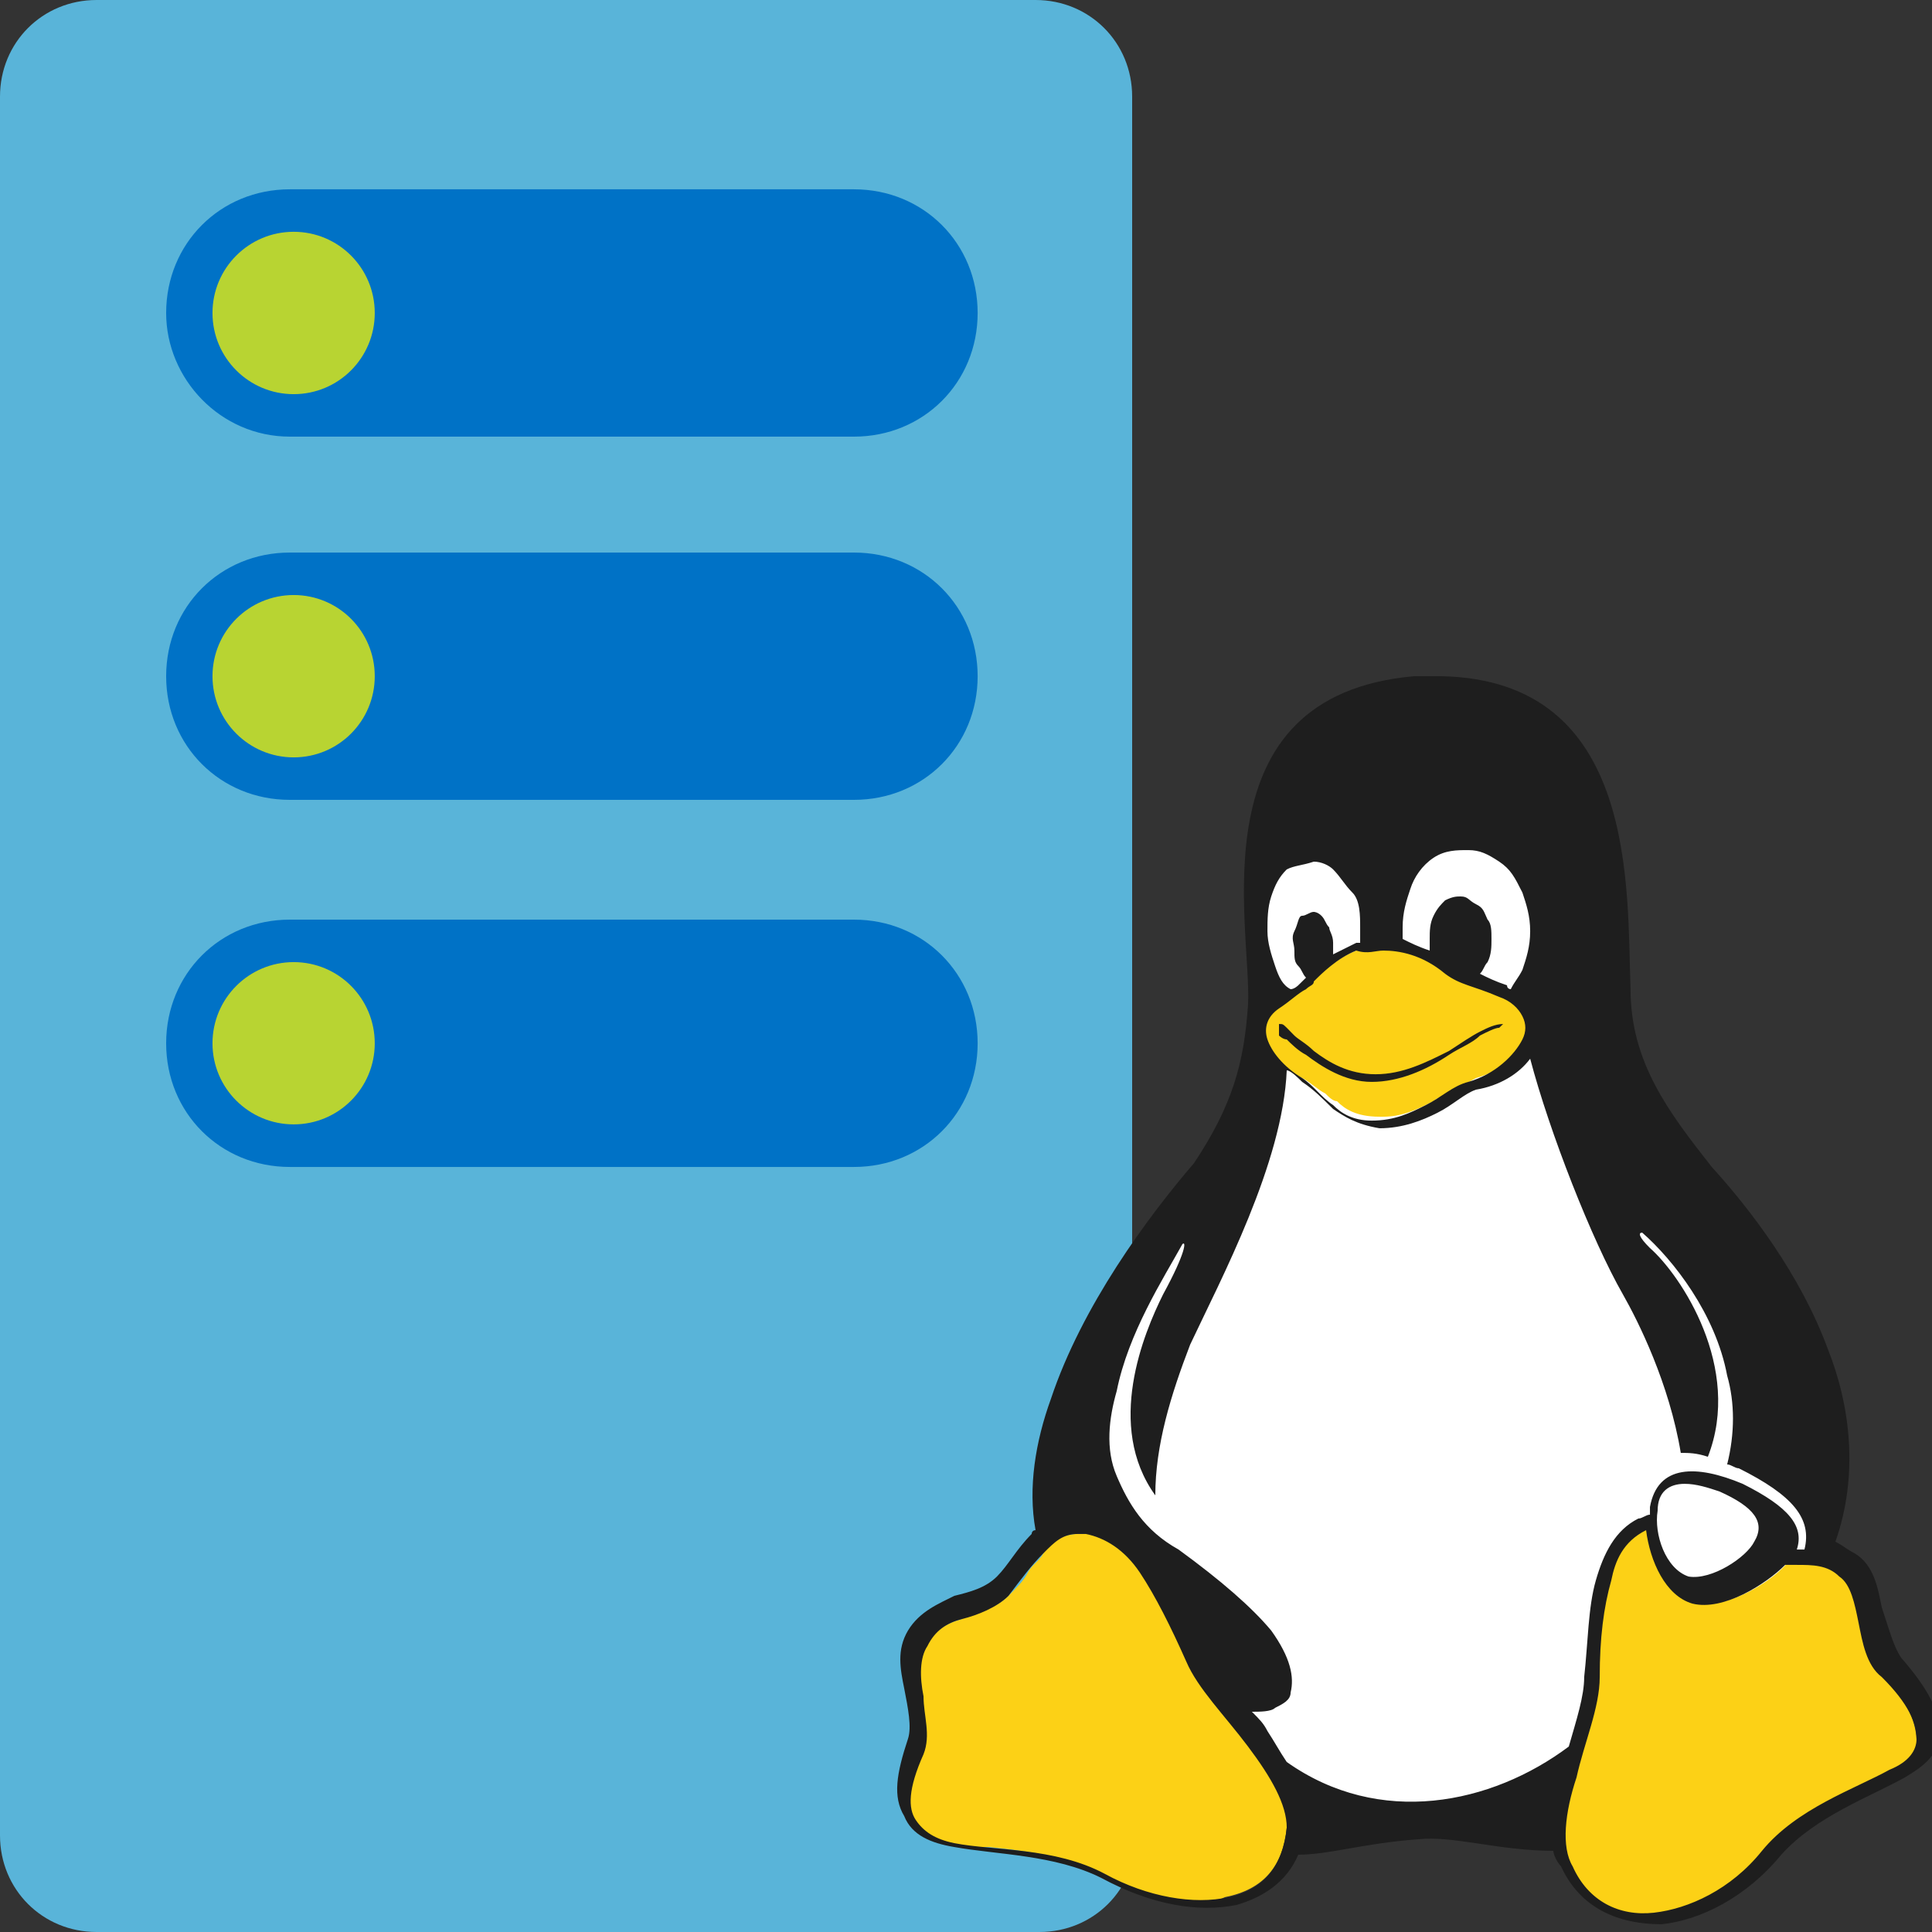 <?xml version="1.0" encoding="UTF-8"?>
<svg xmlns="http://www.w3.org/2000/svg" xmlns:xlink="http://www.w3.org/1999/xlink" width="70pt" height="70pt" viewBox="0 0 70 70" version="1.1">
<rect x="0" y="0" width="70" height="70" fill="#333333" stroke="none"/>
<g id="surface1">
<path style=" stroke:none;fill-rule:nonzero;fill:rgb(34.902%,70.588%,85.098%);fill-opacity:1;" d="M 41.16 66.5 C 41.16 68.461 39.621 70 37.66 70 L 3.5 70 C 1.539 70 0 68.461 0 66.5 L 0 3.5 C 0 1.539 1.539 0 3.5 0 L 37.52 0 C 39.48 0 41.02 1.539 41.02 3.5 L 41.02 66.5 Z M 41.16 66.5 "/>
<path style=" stroke:none;fill-rule:nonzero;fill:rgb(0%,44.706%,77.647%);fill-opacity:1;" d="M 6.02 37.801 C 6.02 35.281 7.98 33.32 10.5 33.32 L 30.941 33.32 C 33.461 33.32 35.422 35.281 35.422 37.801 C 35.422 40.32 33.461 42.281 30.941 42.281 L 10.5 42.281 C 7.98 42.281 6.02 40.32 6.02 37.801 Z M 6.02 37.801 "/>
<path style=" stroke:none;fill-rule:nonzero;fill:rgb(72.157%,83.137%,19.608%);fill-opacity:1;" d="M 13.578 37.801 C 13.578 39.422 12.266 40.738 10.641 40.738 C 9.016 40.738 7.699 39.422 7.699 37.801 C 7.699 36.176 9.016 34.859 10.641 34.859 C 12.266 34.859 13.578 36.176 13.578 37.801 Z M 13.578 37.801 "/>
<path style=" stroke:none;fill-rule:nonzero;fill:rgb(0%,44.706%,77.647%);fill-opacity:1;" d="M 6.02 24.5 C 6.02 21.98 7.98 20.02 10.5 20.02 L 30.941 20.02 C 33.461 20.02 35.422 21.98 35.422 24.5 C 35.422 27.02 33.461 28.98 30.941 28.98 L 10.5 28.98 C 7.98 28.98 6.02 27.02 6.02 24.5 Z M 6.02 24.5 "/>
<path style=" stroke:none;fill-rule:nonzero;fill:rgb(72.157%,83.137%,19.608%);fill-opacity:1;" d="M 13.578 24.5 C 13.578 26.125 12.266 27.441 10.641 27.441 C 9.016 27.441 7.699 26.125 7.699 24.5 C 7.699 22.875 9.016 21.559 10.641 21.559 C 12.266 21.559 13.578 22.875 13.578 24.5 Z M 13.578 24.5 "/>
<path style=" stroke:none;fill-rule:nonzero;fill:rgb(0%,44.706%,77.647%);fill-opacity:1;" d="M 6.02 11.34 C 6.02 8.82 7.98 6.859 10.5 6.859 L 30.941 6.859 C 33.461 6.859 35.422 8.82 35.422 11.34 C 35.422 13.859 33.461 15.82 30.941 15.82 L 10.5 15.82 C 7.98 15.82 6.02 13.719 6.02 11.34 Z M 6.02 11.34 "/>
<path style=" stroke:none;fill-rule:nonzero;fill:rgb(72.157%,83.137%,19.608%);fill-opacity:1;" d="M 13.578 11.34 C 13.578 12.965 12.266 14.281 10.641 14.281 C 9.016 14.281 7.699 12.965 7.699 11.34 C 7.699 9.715 9.016 8.398 10.641 8.398 C 12.266 8.398 13.578 9.715 13.578 11.34 Z M 13.578 11.34 "/>
<path style=" stroke:none;fill-rule:nonzero;fill:rgb(100%,100%,100%);fill-opacity:1;" d="M 54.602 28.559 L 50.82 29.398 L 46.059 30.801 L 45.5 32.762 L 45.5 38.078 L 43.961 43.82 L 41.02 47.039 L 39.059 53.48 C 39.059 53.48 42.141 56.699 42.141 57.398 C 42.281 57.961 44.801 64.68 44.801 64.68 L 47.738 65.801 L 53.762 65.801 L 60.059 65.238 L 65.801 59.5 L 65.801 53.621 L 61.879 44.238 L 58.941 39.621 L 57.82 36.398 L 56.559 30.102 L 55.441 28.422 C 55.578 28.422 54.602 28.422 54.602 28.559 Z M 54.602 28.559 "/>
<path style=" stroke:none;fill-rule:nonzero;fill:rgb(98.824%,81.961%,8.627%);fill-opacity:1;" d="M 54.461 35.98 C 54.039 35.84 53.762 35.699 53.48 35.559 C 53.059 35.422 52.781 35.281 52.5 35.141 C 51.66 34.578 50.961 34.301 50.262 34.301 L 50.121 34.301 C 49.84 34.301 49.559 34.301 49.141 34.441 C 48.441 34.719 48.02 35.141 47.602 35.422 L 47.461 35.559 L 47.18 35.84 C 47.039 35.98 46.621 36.262 46.199 36.539 C 45.781 36.82 45.641 37.238 45.781 37.66 C 45.922 38.219 46.34 38.641 47.18 39.059 C 47.461 39.199 47.738 39.48 48.02 39.621 C 48.16 39.762 48.301 39.898 48.441 39.898 C 48.719 40.18 49.141 40.461 49.98 40.461 L 50.121 40.461 C 50.82 40.461 51.379 40.18 51.941 39.898 C 52.078 39.762 52.219 39.762 52.5 39.621 C 52.781 39.48 53.199 39.199 53.48 39.059 C 54.461 38.781 55.301 38.078 55.578 37.379 C 55.719 37.102 55.719 36.68 55.578 36.398 C 55.301 36.539 54.879 36.262 54.461 35.98 Z M 68.32 60.762 C 67.898 60.34 67.762 59.641 67.621 58.941 L 67.621 58.66 C 67.48 57.82 67.199 57.262 66.922 56.98 C 66.359 56.559 65.941 56.422 65.238 56.559 L 64.82 56.559 C 64.262 57.262 62.859 58.102 61.879 58.102 L 61.461 58.102 C 60.48 57.82 59.922 56.699 59.781 55.578 L 59.781 55.441 L 59.5 55.441 C 58.941 55.719 58.52 56.422 58.238 57.398 C 57.961 58.379 57.961 59.5 57.82 60.898 C 57.82 61.602 57.539 62.441 57.262 63.422 C 57.121 63.84 56.98 64.121 56.98 64.539 C 56.559 66.078 56.559 67.199 56.84 67.762 C 57.398 68.879 58.379 69.578 59.641 69.578 L 59.922 69.578 C 61.32 69.441 62.719 68.602 63.84 67.34 C 64.82 66.219 66.219 65.52 67.34 64.961 C 67.762 64.68 68.18 64.539 68.461 64.398 C 69.16 63.98 69.441 63.699 69.441 63.141 C 69.441 62.441 69.16 61.738 68.32 60.762 Z M 44.66 62.301 C 44.102 61.602 43.398 60.898 43.121 60.199 C 42.559 59.078 42 57.82 41.441 56.98 C 40.738 56.141 40.18 55.578 39.48 55.578 L 39.059 55.578 C 38.5 55.578 38.078 55.859 37.801 56.281 C 37.66 56.559 37.379 56.699 37.238 56.98 C 37.102 57.262 36.82 57.539 36.539 57.82 C 36.121 58.238 35.559 58.379 35.141 58.52 C 35 58.52 35 58.52 34.859 58.66 C 34.301 58.801 33.879 59.078 33.461 59.641 C 33.18 60.059 33.32 60.762 33.32 61.461 L 33.32 61.738 C 33.461 62.301 33.461 63 33.32 63.559 C 32.898 64.68 32.898 65.52 33.039 65.941 C 33.18 66.359 33.738 66.641 34.441 66.781 C 34.859 66.922 35.422 66.922 35.84 66.922 C 37.102 67.059 38.5 67.199 39.762 67.898 C 41.02 68.461 42.281 68.879 43.398 68.879 C 43.82 68.879 44.102 68.879 44.379 68.738 C 45.781 68.461 46.48 67.621 46.621 66.219 C 46.762 65.52 46.199 64.539 45.219 63.141 C 45.078 63 44.941 62.719 44.66 62.301 Z M 44.66 62.301 "/>
<path style=" stroke:none;fill-rule:nonzero;fill:rgb(11.765%,11.765%,11.765%);fill-opacity:1;" d="M 52.219 24.5 L 51.238 24.5 C 43.262 25.199 45.359 33.602 45.219 36.398 C 45.078 38.5 44.66 40.039 43.262 42.141 C 41.578 44.102 39.199 47.32 38.078 50.68 C 37.52 52.219 37.238 53.898 37.52 55.441 C 37.379 55.441 37.379 55.578 37.379 55.578 C 36.82 56.141 36.539 56.699 36.121 57.121 C 35.699 57.539 35.141 57.68 34.578 57.82 C 34.02 58.102 33.32 58.379 32.898 59.078 C 32.48 59.781 32.621 60.48 32.762 61.18 C 32.898 61.879 33.039 62.578 32.898 63 C 32.48 64.262 32.34 65.102 32.762 65.801 C 33.039 66.5 33.738 66.781 34.578 66.922 C 36.121 67.199 38.219 67.199 39.898 68.039 L 40.039 67.762 L 39.898 68.039 C 41.719 69.02 43.398 69.301 44.801 69.02 C 45.781 68.738 46.621 68.18 47.039 67.199 C 48.16 67.199 49.422 66.781 51.379 66.641 C 52.641 66.5 54.32 67.059 56.281 67.059 C 56.281 67.199 56.422 67.48 56.559 67.621 C 57.262 69.16 58.66 69.719 60.199 69.719 C 61.602 69.578 63.281 68.738 64.539 67.199 L 64.262 67.059 L 64.539 67.199 C 65.801 65.801 67.762 65.102 69.02 64.398 C 69.719 63.98 70.281 63.559 70.281 62.719 C 70.281 62.02 69.859 61.18 68.879 60.059 C 68.602 59.641 68.461 59.078 68.18 58.238 C 68.039 57.539 67.898 56.699 67.199 56.281 C 66.922 56.141 66.781 56 66.5 55.859 C 67.34 53.48 67.059 50.961 66.219 48.859 C 65.238 46.199 63.422 43.82 62.02 42.281 C 60.48 40.32 59.078 38.5 59.078 35.84 C 58.941 32.199 59.359 24.641 52.219 24.5 Z M 53.199 30.801 C 53.621 30.801 53.898 30.941 54.32 31.219 C 54.738 31.5 54.879 31.781 55.16 32.34 C 55.301 32.762 55.441 33.18 55.441 33.738 C 55.441 34.301 55.301 34.719 55.16 35.141 C 55.02 35.422 54.879 35.559 54.738 35.84 C 54.738 35.84 54.602 35.84 54.602 35.699 C 54.18 35.559 53.898 35.422 53.621 35.281 C 53.762 35.141 53.762 35 53.898 34.859 C 54.039 34.578 54.039 34.301 54.039 34.02 C 54.039 33.738 54.039 33.461 53.898 33.32 C 53.762 33.039 53.762 32.898 53.48 32.762 C 53.199 32.621 53.199 32.48 52.922 32.48 C 52.781 32.48 52.641 32.48 52.359 32.621 C 52.219 32.762 52.078 32.898 51.941 33.18 C 51.801 33.461 51.801 33.738 51.801 34.02 L 51.801 34.441 C 51.379 34.301 51.102 34.16 50.82 34.02 L 50.82 33.602 C 50.82 33.039 50.961 32.621 51.102 32.199 C 51.238 31.781 51.52 31.359 51.941 31.078 C 52.359 30.801 52.781 30.801 53.199 30.801 Z M 47.602 31.219 C 47.879 31.219 48.16 31.359 48.301 31.5 C 48.578 31.781 48.719 32.059 49 32.34 C 49.281 32.621 49.281 33.18 49.281 33.602 L 49.281 34.16 L 49.141 34.16 L 48.301 34.578 L 48.301 34.16 C 48.301 33.879 48.16 33.738 48.16 33.602 C 48.02 33.461 48.02 33.32 47.879 33.18 C 47.738 33.039 47.602 33.039 47.602 33.039 C 47.461 33.039 47.32 33.18 47.18 33.18 C 47.039 33.18 47.039 33.461 46.898 33.738 C 46.762 34.02 46.898 34.16 46.898 34.441 C 46.898 34.719 46.898 34.859 47.039 35 C 47.18 35.141 47.18 35.281 47.32 35.422 L 47.039 35.699 C 47.039 35.699 46.898 35.84 46.762 35.84 C 46.48 35.699 46.34 35.422 46.199 35 C 46.059 34.578 45.922 34.16 45.922 33.738 C 45.922 33.32 45.922 32.898 46.059 32.48 C 46.199 32.059 46.34 31.781 46.621 31.5 C 46.898 31.359 47.18 31.359 47.602 31.219 C 47.602 31.359 47.602 31.219 47.602 31.219 Z M 50.121 34.441 C 50.68 34.441 51.52 34.578 52.359 35.281 C 52.922 35.699 53.34 35.699 54.32 36.121 C 54.738 36.262 55.02 36.539 55.16 36.82 C 55.301 37.102 55.301 37.379 55.16 37.66 C 54.879 38.219 54.18 38.922 53.199 39.199 C 52.641 39.34 52.219 39.762 51.66 40.039 C 51.102 40.32 50.539 40.602 49.699 40.602 C 49 40.602 48.578 40.32 48.301 40.039 C 47.879 39.762 47.602 39.34 47.18 39.059 C 46.48 38.641 46.059 38.078 45.922 37.66 C 45.781 37.238 45.922 36.82 46.34 36.539 C 46.762 36.262 47.039 35.98 47.32 35.84 C 47.461 35.699 47.602 35.699 47.602 35.559 C 47.879 35.281 48.441 34.719 49.141 34.441 C 49.559 34.578 49.84 34.441 50.121 34.441 Z M 54.461 37.102 C 54.18 37.102 53.898 37.238 53.621 37.379 C 53.34 37.52 52.922 37.801 52.5 38.078 C 51.66 38.5 50.82 38.922 49.84 38.922 C 48.859 38.922 48.16 38.5 47.602 38.078 C 47.32 37.801 47.039 37.66 46.898 37.52 L 46.621 37.238 C 46.48 37.102 46.48 37.102 46.34 37.102 L 46.34 37.52 C 46.34 37.52 46.48 37.66 46.621 37.66 C 46.762 37.801 47.039 38.078 47.32 38.219 C 47.879 38.641 48.719 39.199 49.699 39.199 C 50.68 39.199 51.66 38.781 52.5 38.219 C 52.922 37.941 53.34 37.801 53.621 37.52 C 53.898 37.379 54.18 37.238 54.32 37.238 Z M 55.441 38.359 C 56.141 41.02 57.68 44.941 58.801 46.898 C 59.359 47.879 60.48 50.121 60.898 52.641 C 61.18 52.641 61.461 52.641 61.879 52.781 C 63.141 49.559 60.898 46.199 59.781 45.219 C 59.359 44.801 59.359 44.66 59.5 44.66 C 60.621 45.641 62.16 47.602 62.578 49.84 C 62.859 50.82 62.859 51.941 62.578 53.059 C 62.719 53.059 62.859 53.199 63 53.199 C 64.961 54.18 65.66 55.02 65.379 56.141 L 65.102 56.141 C 65.379 55.301 64.82 54.602 63.141 53.762 C 61.461 53.059 60.059 53.059 59.781 54.602 L 59.781 54.879 C 59.641 54.879 59.5 55.02 59.359 55.02 C 58.52 55.441 58.102 56.281 57.82 57.262 C 57.539 58.238 57.539 59.5 57.398 60.762 C 57.398 61.461 57.121 62.301 56.84 63.281 C 54.039 65.379 49.98 66.219 46.621 63.84 C 46.34 63.422 46.199 63.141 45.922 62.719 C 45.781 62.441 45.641 62.301 45.359 62.02 C 45.641 62.02 46.059 62.02 46.199 61.879 C 46.48 61.738 46.762 61.602 46.762 61.32 C 46.898 60.762 46.762 60.059 46.059 59.078 C 45.359 58.238 44.238 57.262 42.699 56.141 C 41.441 55.441 40.879 54.461 40.461 53.48 C 40.039 52.5 40.18 51.379 40.461 50.398 C 40.879 48.301 42.141 46.34 42.84 45.078 C 42.98 44.941 42.98 45.359 42.141 46.898 C 41.441 48.301 40.039 51.66 41.859 54.18 C 41.859 52.359 42.422 50.539 43.121 48.719 C 44.238 46.34 46.48 42.141 46.621 38.781 C 46.762 38.781 47.039 39.059 47.18 39.199 C 47.602 39.48 47.879 39.762 48.301 40.18 C 48.719 40.461 49.141 40.738 49.98 40.879 C 50.82 40.879 51.52 40.602 52.078 40.32 C 52.641 40.039 53.059 39.621 53.48 39.48 C 54.32 39.34 55.02 38.922 55.441 38.359 Z M 61.039 53.762 C 61.461 53.762 61.879 53.898 62.301 54.039 C 63.559 54.602 63.98 55.16 63.559 55.859 C 63.281 56.422 62.02 57.262 61.18 57.121 C 60.34 56.84 59.922 55.578 60.059 54.738 C 60.059 54.039 60.48 53.762 61.039 53.762 Z M 59.641 55.441 C 59.781 56.559 60.34 57.82 61.32 58.102 C 62.441 58.379 63.98 57.398 64.68 56.699 L 65.102 56.699 C 65.66 56.699 66.219 56.699 66.641 57.121 C 67.059 57.398 67.199 58.102 67.34 58.801 C 67.48 59.5 67.621 60.34 68.18 60.762 C 69.16 61.738 69.441 62.441 69.441 63 C 69.441 63.422 69.16 63.84 68.461 64.121 C 67.199 64.82 65.102 65.52 63.84 67.059 C 62.719 68.461 61.18 69.16 59.922 69.301 C 58.66 69.441 57.539 68.879 56.98 67.621 C 56.559 66.922 56.699 65.66 57.121 64.398 C 57.398 63.141 57.961 61.879 57.961 60.762 C 57.961 59.359 58.102 58.238 58.379 57.262 C 58.52 56.559 58.801 55.859 59.641 55.441 C 59.5 55.578 59.5 55.578 59.641 55.441 Z M 39.059 55.578 L 39.34 55.578 C 40.039 55.719 40.738 56.141 41.301 56.98 C 41.859 57.82 42.422 58.941 42.98 60.199 C 43.398 61.18 44.379 62.16 45.219 63.281 C 46.059 64.398 46.621 65.379 46.621 66.219 C 46.48 67.621 45.781 68.461 44.52 68.738 C 43.262 69.02 41.578 68.738 40.039 67.898 C 38.219 66.922 35.98 67.059 34.578 66.781 C 33.879 66.641 33.461 66.359 33.18 65.941 C 32.898 65.52 32.898 64.82 33.461 63.559 C 33.738 62.859 33.461 62.16 33.461 61.461 C 33.32 60.762 33.32 60.059 33.602 59.641 C 33.879 59.078 34.301 58.801 34.859 58.66 C 35.422 58.52 36.121 58.238 36.539 57.82 C 36.961 57.262 37.379 56.699 37.801 56.281 C 38.219 55.859 38.5 55.578 39.059 55.578 Z M 39.059 55.578 "/>
</g>
</svg>
